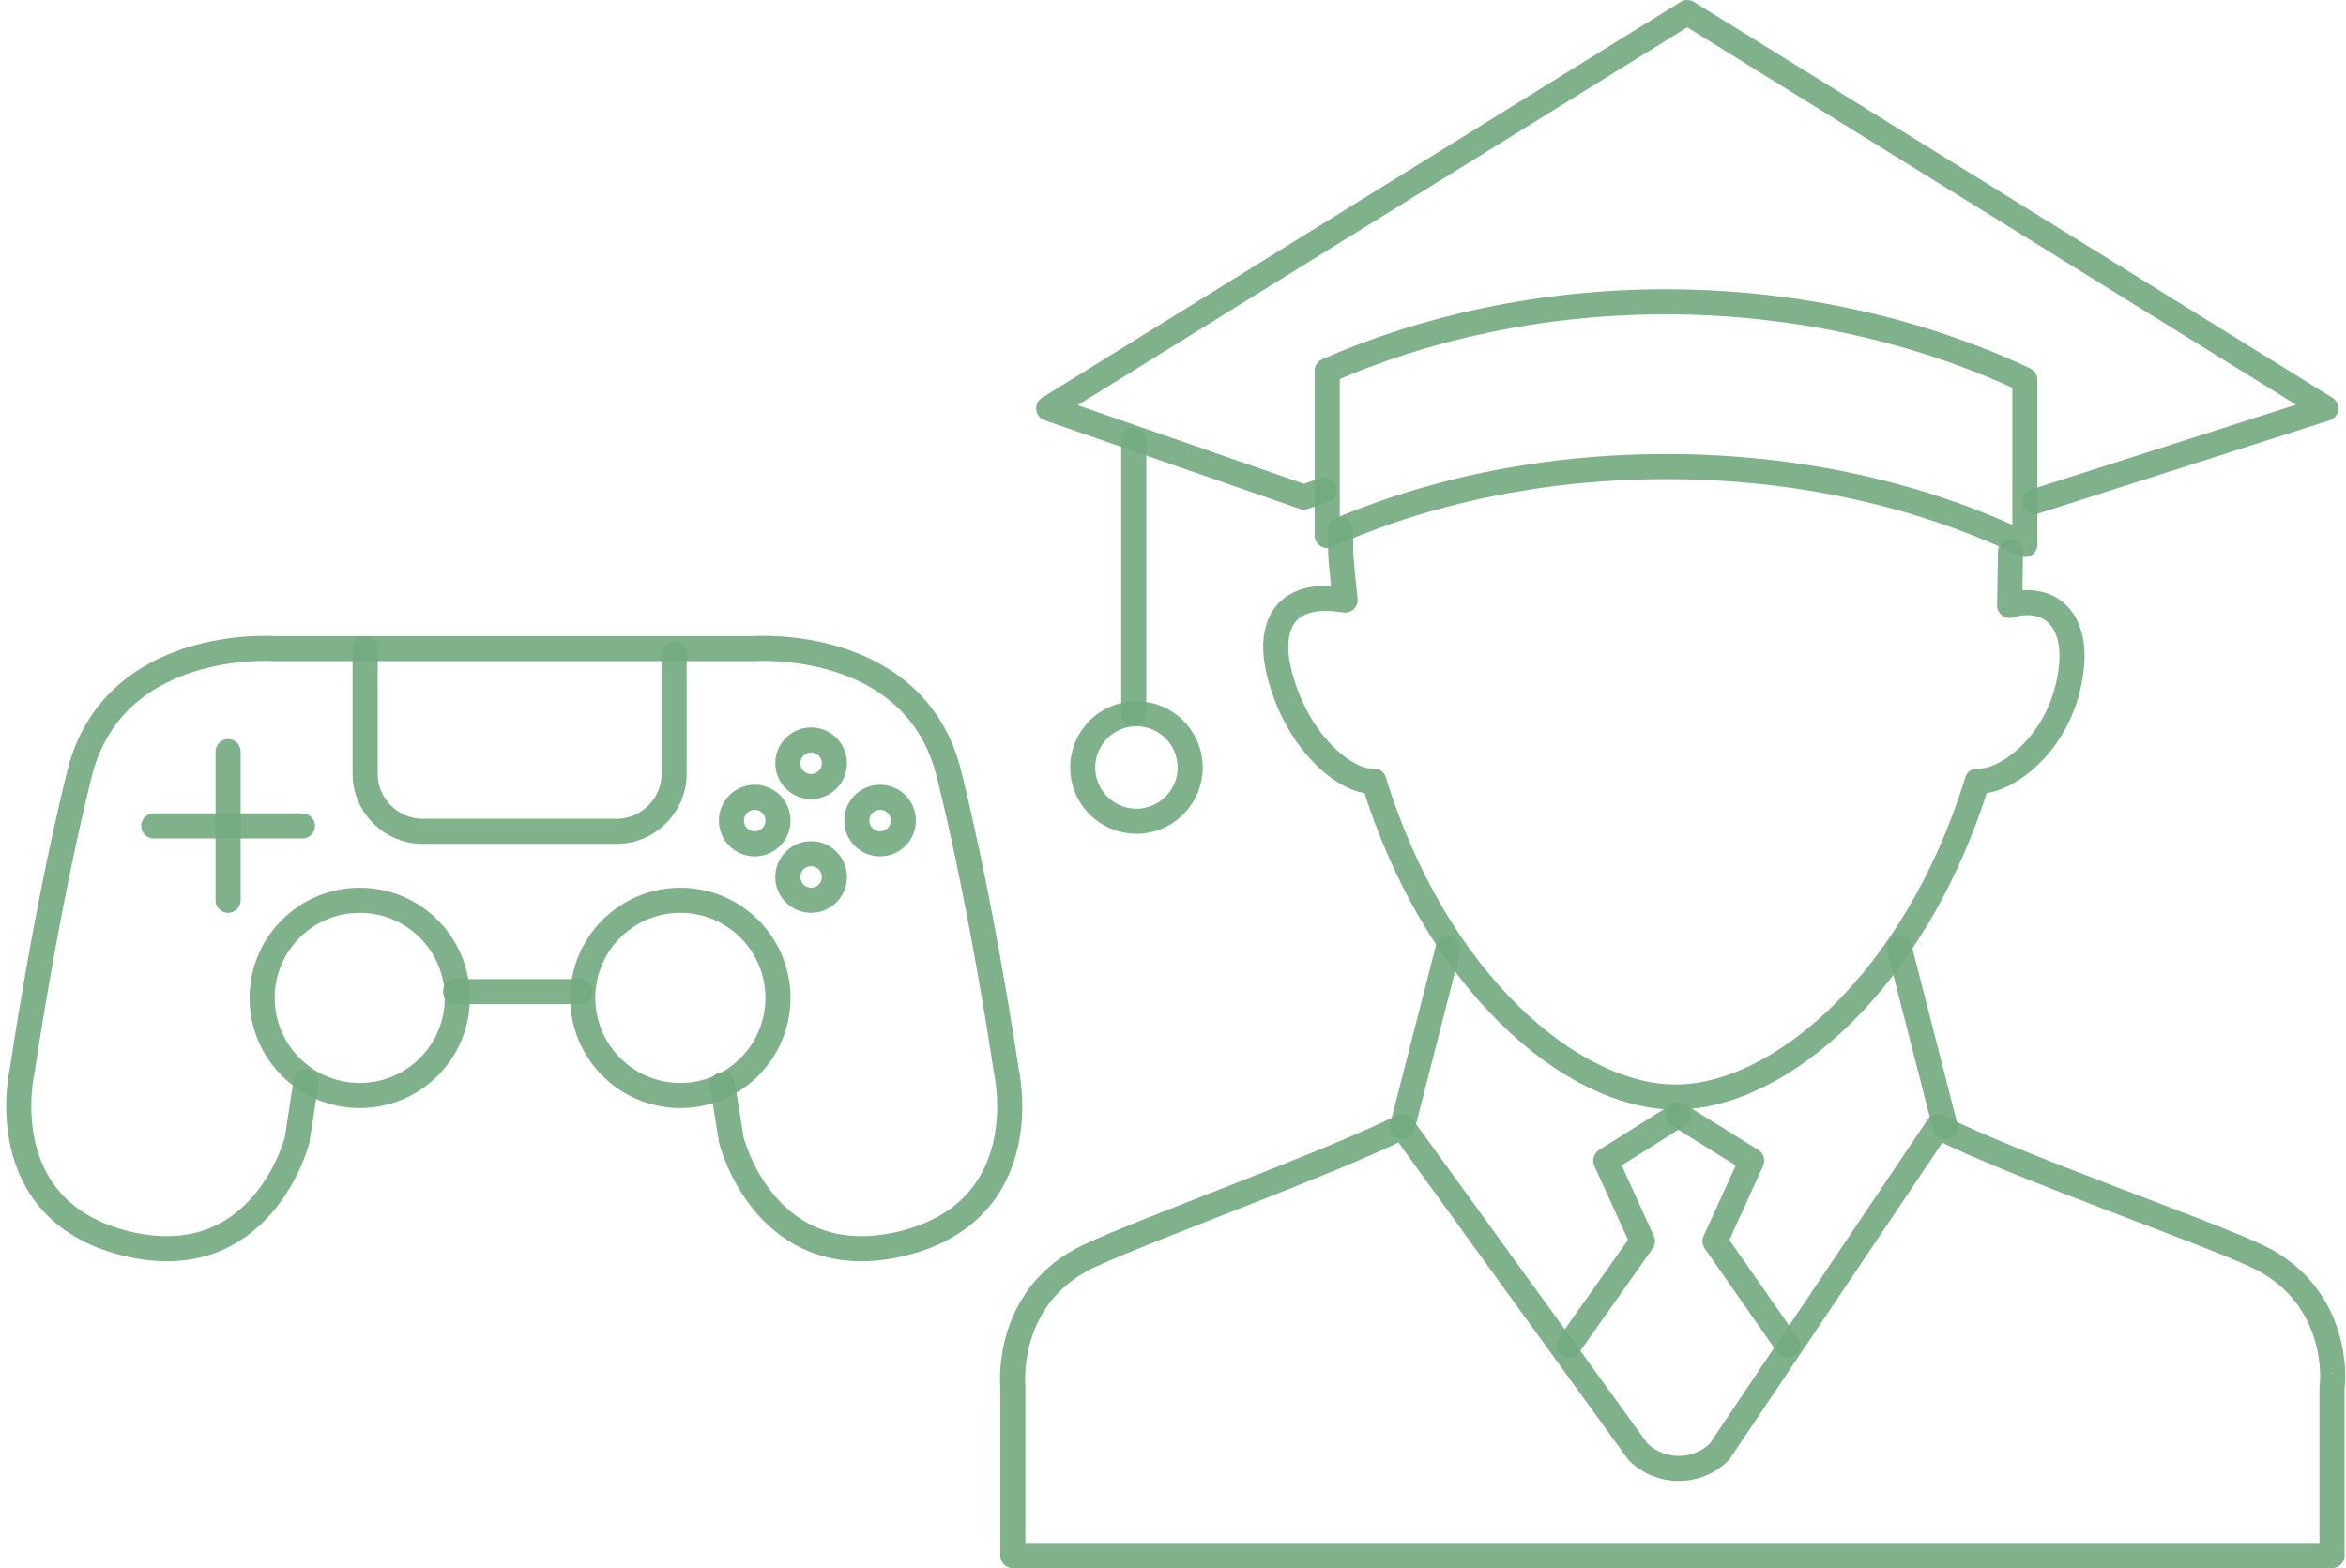 <svg width="187" height="125" viewBox="0 0 187 125" fill="none" xmlns="http://www.w3.org/2000/svg">
<path d="M125.066 107.224L130.919 98.943L127.992 92.518L133.775 88.877" stroke="#74AA80" stroke-opacity="0.92" stroke-width="2" stroke-miterlimit="10" stroke-linecap="round" stroke-linejoin="round"/>
<path d="M142.484 107.224L136.702 98.943L139.629 92.518L133.775 88.877" stroke="#74AA80" stroke-opacity="0.92" stroke-width="2" stroke-miterlimit="10" stroke-linecap="round" stroke-linejoin="round"/>
<path d="M90.371 35.052V56.825" stroke="#74AA80" stroke-opacity="0.92" stroke-width="2" stroke-miterlimit="10" stroke-linecap="round" stroke-linejoin="round"/>
<path d="M90.586 65.463C92.951 65.463 94.869 63.545 94.869 61.179C94.869 58.814 92.951 56.896 90.586 56.896C88.22 56.896 86.302 58.814 86.302 61.179C86.302 63.545 88.22 65.463 90.586 65.463Z" stroke="#74AA80" stroke-opacity="0.92" stroke-width="2" stroke-miterlimit="10" stroke-linecap="round" stroke-linejoin="round"/>
<path d="M115.428 75.6L111.788 89.806" stroke="#74AA80" stroke-opacity="0.92" stroke-width="2" stroke-miterlimit="10" stroke-linecap="round" stroke-linejoin="round"/>
<path d="M151.407 75.6L155.048 89.806" stroke="#74AA80" stroke-opacity="0.92" stroke-width="2" stroke-miterlimit="10" stroke-linecap="round" stroke-linejoin="round"/>
<path d="M106.862 42.262C106.862 42.833 106.862 43.404 106.862 43.904C106.862 44.546 107.219 47.83 107.219 47.83C101.865 46.973 101.294 50.471 101.865 53.184C103.15 59.109 107.362 62.464 109.503 62.25C114.429 78.241 125.28 87.45 133.561 87.45C141.842 87.45 152.692 78.241 157.618 62.25C159.76 62.464 164.471 59.252 165.114 53.184C165.542 49.044 163.044 47.402 160.188 48.258C160.188 47.616 160.259 44.617 160.259 43.975" stroke="#74AA80" stroke-opacity="0.92" stroke-width="2" stroke-miterlimit="10" stroke-linecap="round" stroke-linejoin="round"/>
<path d="M162.187 39.977L185.388 32.553L134.489 1L83.59 32.553L103.935 39.62L105.577 39.049" stroke="#74AA80" stroke-opacity="0.92" stroke-width="2" stroke-miterlimit="10" stroke-linecap="round" stroke-linejoin="round"/>
<path d="M179.962 100.157C175.394 98.015 160.474 92.875 154.477 89.806L137.059 115.719C135.274 117.504 132.347 117.504 130.562 115.719L111.788 89.806C105.791 92.804 91.442 97.944 86.731 100.157C80.02 103.369 80.734 110.508 80.734 110.508V124H133.275H133.346H185.887V110.508C185.959 110.508 186.673 103.369 179.962 100.157Z" stroke="#74AA80" stroke-opacity="0.92" stroke-width="2" stroke-miterlimit="10" stroke-linecap="round" stroke-linejoin="round"/>
<path d="M132.775 24.058C122.853 24.058 113.572 26.128 105.791 29.555C105.791 29.912 105.791 30.197 105.791 30.554V42.69C113.644 39.192 122.853 37.193 132.847 37.193C143.412 37.193 153.264 39.478 161.402 43.404V30.554C161.402 30.483 161.402 30.34 161.402 30.269C153.192 26.414 143.341 24.058 132.775 24.058Z" stroke="#74AA80" stroke-opacity="0.92" stroke-width="2" stroke-miterlimit="10" stroke-linecap="round" stroke-linejoin="round"/>
<path d="M57.587 86.47L58.301 90.896C58.301 90.896 61.014 101.818 72.007 99.106C82.787 96.393 80.217 85.399 80.217 85.399C80.217 85.399 78.361 72.621 75.648 61.699C72.935 50.776 60.157 51.704 60.157 51.704H41.025H21.822C21.822 51.704 9.044 50.776 6.331 61.699C3.619 72.621 1.762 85.399 1.762 85.399C1.762 85.399 -0.807 96.393 9.972 99.106C20.894 101.818 23.678 90.896 23.678 90.896L24.392 86.256" stroke="#74AA80" stroke-opacity="0.92" stroke-width="2" stroke-miterlimit="10" stroke-linecap="round" stroke-linejoin="round"/>
<path d="M36.314 79.046H40.954H46.237" stroke="#74AA80" stroke-opacity="0.92" stroke-width="2" stroke-miterlimit="10" stroke-linecap="round" stroke-linejoin="round"/>
<path d="M53.732 52.133V61.699C53.732 64.197 51.662 66.267 49.163 66.267H33.672C31.174 66.267 29.104 64.197 29.104 61.699V51.704" stroke="#74AA80" stroke-opacity="0.92" stroke-width="2" stroke-miterlimit="10" stroke-linecap="round" stroke-linejoin="round"/>
<path d="M18.181 59.914V71.764" stroke="#74AA80" stroke-opacity="0.92" stroke-width="2" stroke-miterlimit="10" stroke-linecap="round" stroke-linejoin="round"/>
<path d="M24.107 65.839H12.256" stroke="#74AA80" stroke-opacity="0.92" stroke-width="2" stroke-miterlimit="10" stroke-linecap="round" stroke-linejoin="round"/>
<path d="M64.654 62.698C65.68 62.698 66.51 61.867 66.51 60.842C66.51 59.817 65.68 58.986 64.654 58.986C63.629 58.986 62.798 59.817 62.798 60.842C62.798 61.867 63.629 62.698 64.654 62.698Z" stroke="#74AA80" stroke-opacity="0.92" stroke-width="2" stroke-miterlimit="10" stroke-linecap="round" stroke-linejoin="round"/>
<path d="M70.151 67.267C71.176 67.267 72.007 66.436 72.007 65.411C72.007 64.386 71.176 63.555 70.151 63.555C69.126 63.555 68.295 64.386 68.295 65.411C68.295 66.436 69.126 67.267 70.151 67.267Z" stroke="#74AA80" stroke-opacity="0.92" stroke-width="2" stroke-miterlimit="10" stroke-linecap="round" stroke-linejoin="round"/>
<path d="M64.654 71.764C65.68 71.764 66.51 70.933 66.51 69.908C66.51 68.883 65.68 68.052 64.654 68.052C63.629 68.052 62.798 68.883 62.798 69.908C62.798 70.933 63.629 71.764 64.654 71.764Z" stroke="#74AA80" stroke-opacity="0.92" stroke-width="2" stroke-miterlimit="10" stroke-linecap="round" stroke-linejoin="round"/>
<path d="M60.157 67.267C61.182 67.267 62.013 66.436 62.013 65.411C62.013 64.386 61.182 63.555 60.157 63.555C59.132 63.555 58.301 64.386 58.301 65.411C58.301 66.436 59.132 67.267 60.157 67.267Z" stroke="#74AA80" stroke-opacity="0.92" stroke-width="2" stroke-miterlimit="10" stroke-linecap="round" stroke-linejoin="round"/>
<path d="M28.675 87.327C32.973 87.327 36.457 83.843 36.457 79.545C36.457 75.248 32.973 71.764 28.675 71.764C24.378 71.764 20.894 75.248 20.894 79.545C20.894 83.843 24.378 87.327 28.675 87.327Z" stroke="#74AA80" stroke-opacity="0.92" stroke-width="2" stroke-miterlimit="10" stroke-linecap="round" stroke-linejoin="round"/>
<path d="M54.232 87.327C58.529 87.327 62.013 83.843 62.013 79.545C62.013 75.248 58.529 71.764 54.232 71.764C49.935 71.764 46.451 75.248 46.451 79.545C46.451 83.843 49.935 87.327 54.232 87.327Z" stroke="#74AA80" stroke-opacity="0.92" stroke-width="2" stroke-miterlimit="10" stroke-linecap="round" stroke-linejoin="round"/>
</svg>
